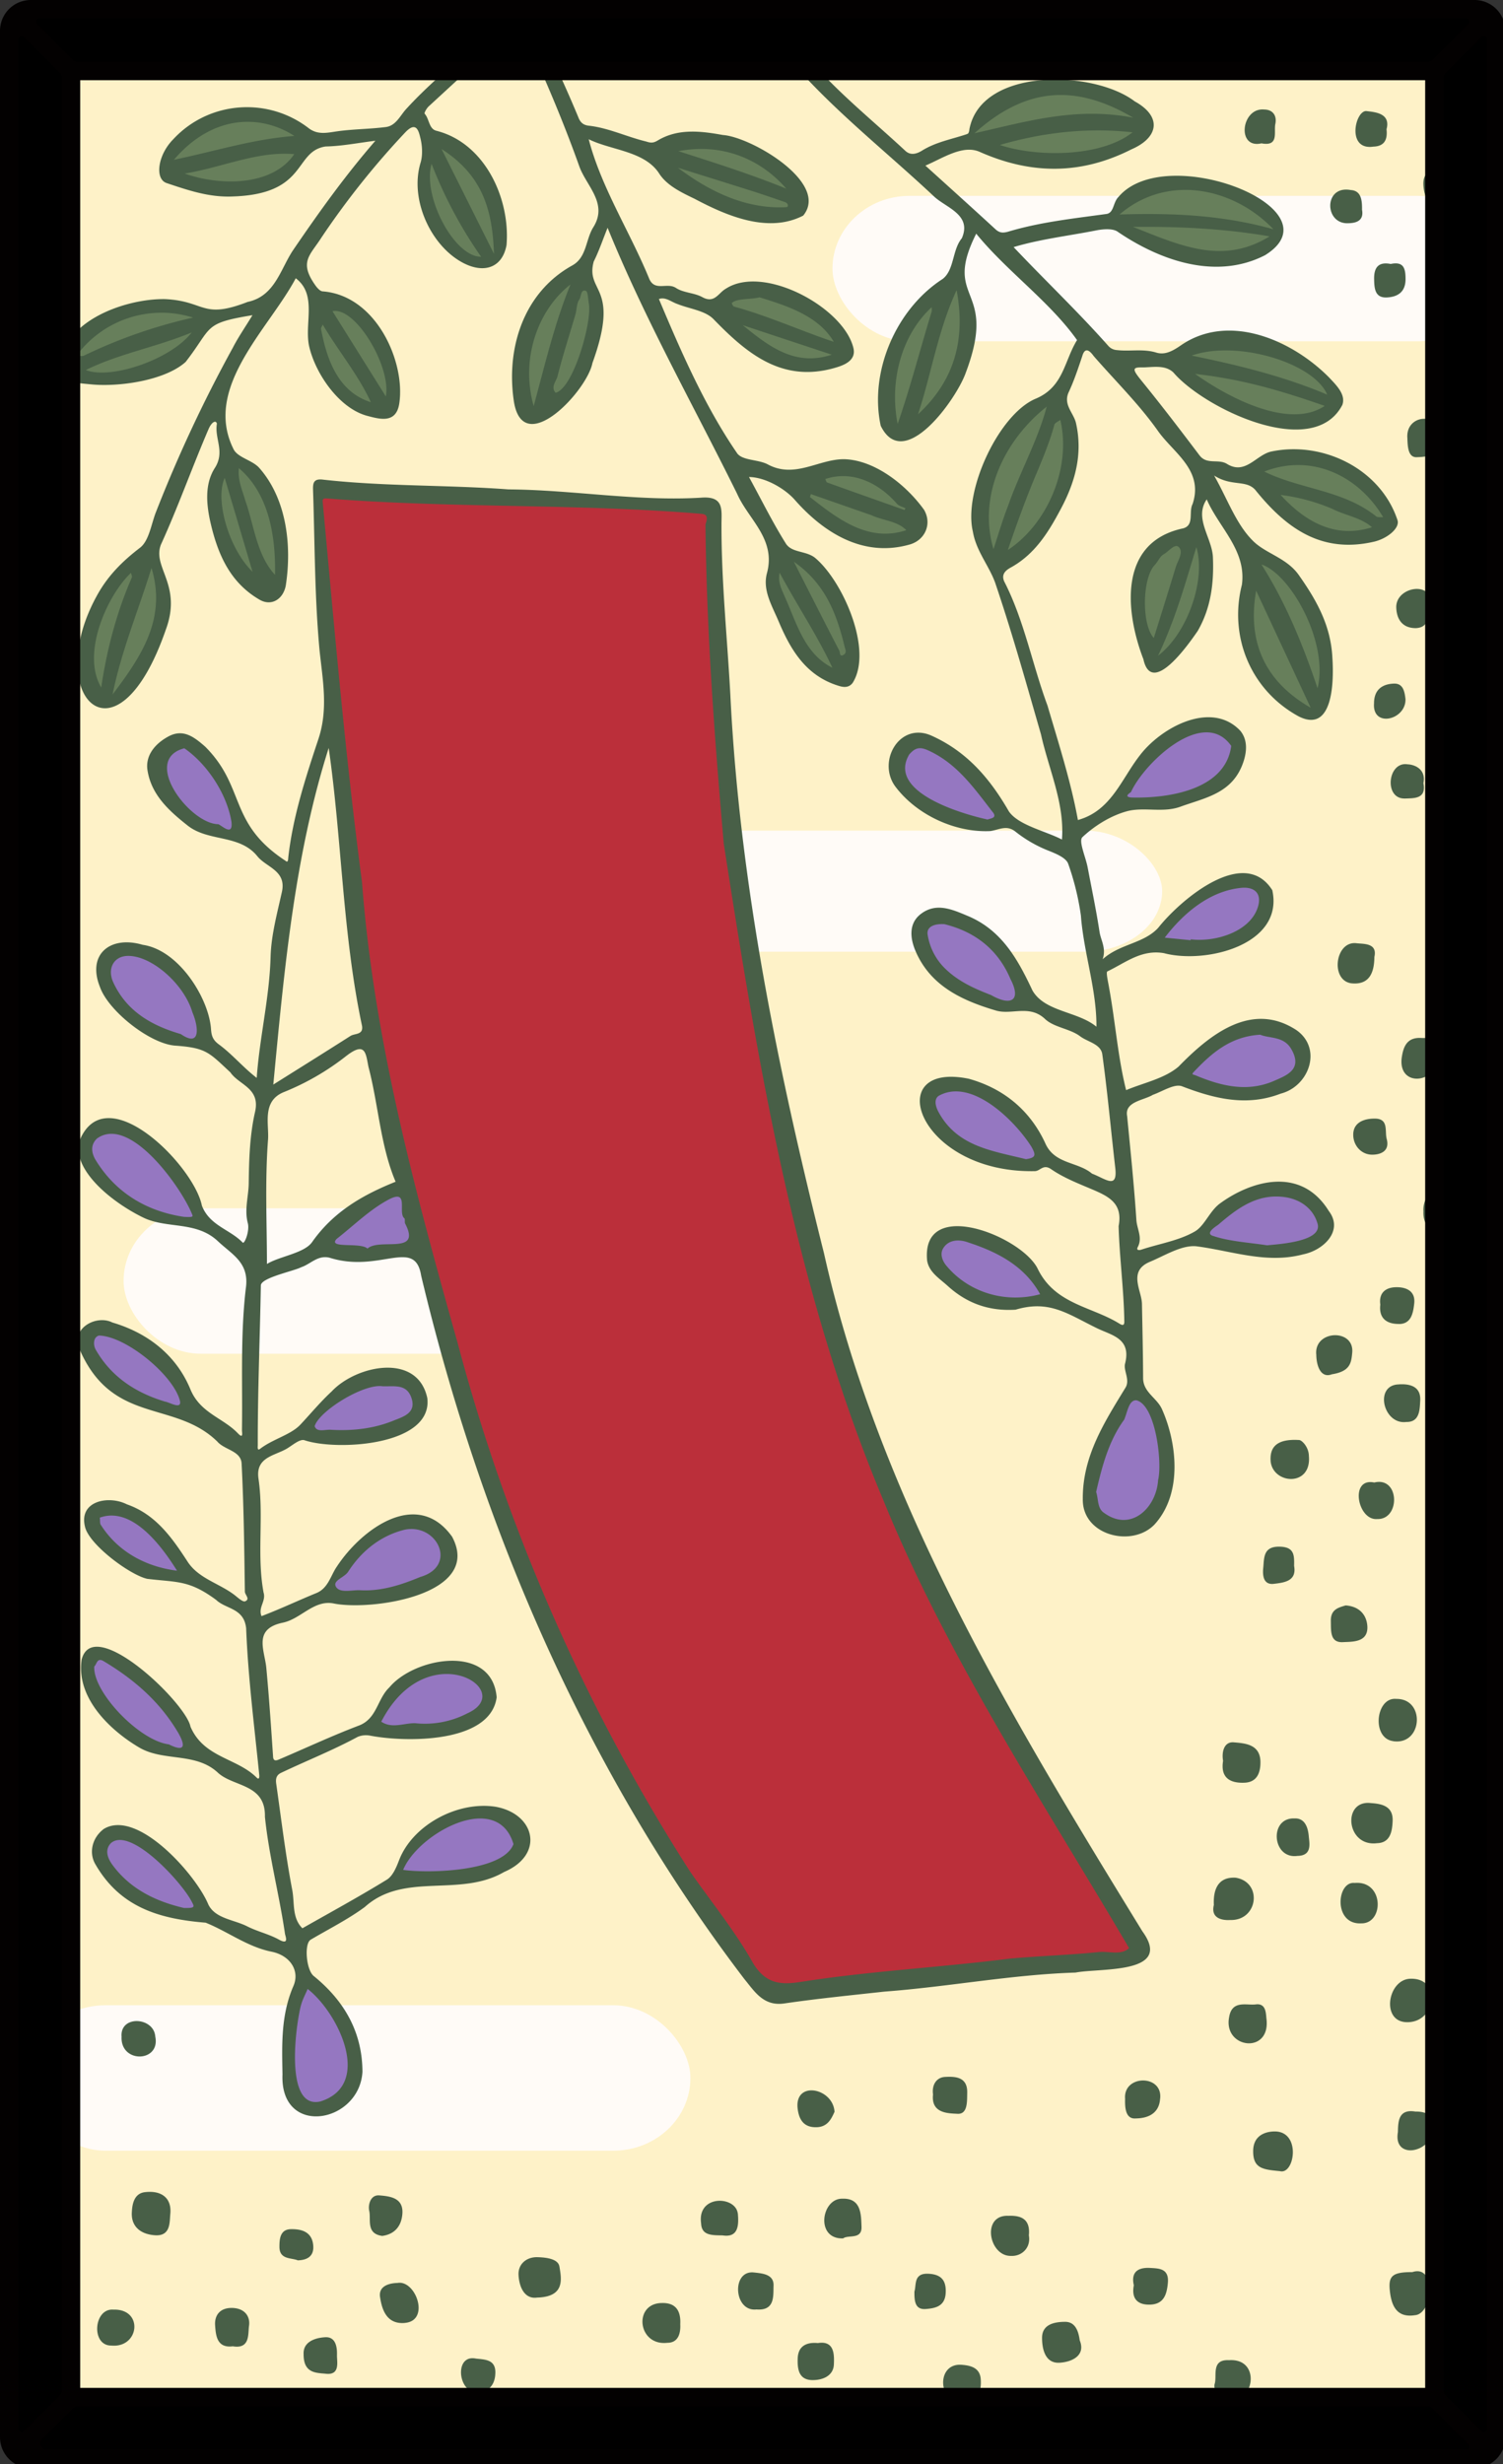 <svg xmlns="http://www.w3.org/2000/svg" width="976" height="1600" viewBox="0 0 258.233 423.333"><rect x="0" y="0" width="258.233" height="423.333" fill="#333333" stroke="none"/><defs><clipPath id="a"><path d="M960 22v1556a6 6 0 0 1-6 6H22a6 6 0 0 1-6-6V22a6 6 0 0 1 6-6h932a6 6 0 0 1 6 6z" style="fill:none"/></clipPath></defs><g transform="translate(-496.812 227.542)"><path d="M960 22v1556a6 6 0 0 1-6 6H22a6 6 0 0 1-6-6V22a6 6 0 0 1 6-6h932a6 6 0 0 1 6 6z" style="fill:#f4f3ef" transform="translate(496.812 -227.542) scale(.265)" data-name="Paper Backing"/><rect style="fill:#fef2c8;fill-opacity:1;stroke-width:4.365;stroke-linejoin:round;paint-order:markers fill stroke" width="258.233" height="423.333" x="496.812" y="-227.542" rx="6.615" ry="6.615"/><rect style="fill:#fffbf7;fill-opacity:1;stroke-width:2.502;stroke-linejoin:round;paint-order:markers fill stroke" width="113.769" height="24.985" x="639.843" y="-193.895" rx="13.229" ry="13.229"/><rect style="fill:#fffbf7;fill-opacity:1;stroke-width:2.502;stroke-linejoin:round;paint-order:markers fill stroke" width="113.769" height="24.985" x="501.664" y="116.944" rx="13.229" ry="13.229"/><rect style="fill:#fffbf7;fill-opacity:1;stroke-width:2.535;stroke-linejoin:round;paint-order:markers fill stroke" width="140.28" height="20.794" x="556.202" y="-84.847" rx="13.229" ry="13.229"/><rect style="fill:#fffbf7;fill-opacity:1;stroke-width:2.502;stroke-linejoin:round;paint-order:markers fill stroke" width="113.769" height="24.985" x="518.043" y="-19.968" rx="13.229" ry="13.229"/><g clip-path="url(#a)" transform="translate(496.812 -227.542) scale(.265)" data-name="Wikipedia Cropped"><path d="M204.19 1367c-27.79-8.44-16.47-59.57-8.4-79.14 26.21-4.3 54.66 77 8.4 79.14zm-84.89-126.08c-24.39-1.74-76.78-39.24-41.79-52.58 14.2-.93 73.77 51.04 41.79 52.58zm154.51-23.65c-4.24-.18-8.9.23-12.85-1l.48.18c-13.3-15.61 31.12-41.32 47.9-41.33 67.54 16.3-2.05 47.67-35.53 42.15zm-157.62-79.9c-20.45-.27-79-47-51.22-65.26 18.78 6.99 73.2 51.77 51.22 65.26zm139-14.61c-41.55-6.48 46.27-70.14 60.32-27 3.02 29.84-41.43 23.32-60.35 27zm-30.65-87.43c-13.91-.51-14.5-11-1.85-19 62.19-77.74 108.18 25.95 1.82 19zm-109.72-13.09c-15 2.27-75.93-32.13-45.39-44.41 18.57-.99 57.8 33.84 45.36 44.41zm614.56-32.88c-43.8.19-10.51-74.17 7.2-85.6 26.27 12.81 29.42 81.12-7.23 85.6zm-520.96-58.18C180 921.1 238 889.6 253.53 894.68c17.3-2.33 27.28 23.44 4.68 29.33-16.9 7.53-32.68 6.99-49.79 7.17zM115.4 915c-20.88-2.07-77-35-51.24-53.16 16.54-.99 71.46 37.75 51.24 53.16zm547.25-70c-22.31 7.18-83.48-31.88-41.52-44.84 17.04-1.94 85.34 41.84 41.52 44.84zm-424.41-31.59c-7.75-5.13-20.19 1.87-24.92-7 5.14-12 35.11-38.56 48.94-32.72 10.24 37.42 13.26 32.76-24.02 39.72zm583.32-2.1c-10.9-2.34-56.82-2-34.54-20.21 11.9-10.42 27.64-21.75 45.83-19.09 42.57 10.77 25.4 42.22-11.29 39.3zm-699.09-18.37c-36.37 7.68-106.22-74.58-37.73-58 7.26.78 59.64 51.59 37.73 58zm542.69-37.46c-21.58-4.32-71.89-16.24-59-48.23 17.29-20.25 92.2 38.75 59 48.23zm141.44-46.76c-85.62-1.08 8-65.63 34.09-30.52 12.79 21.44-18.16 30.26-34.09 30.52zm-682.41-31.27c-27.6-3.74-83.6-47.37-41-61.77 20.16-2.77 65.92 45.32 41 61.77zM653.27 653c-21.41.71-86.66-50.66-40.07-57.77 21.06 1.29 67.8 44.96 40.07 57.77zm118.67-39.48c-53.47 2.44 17.76-45.55 34.69-42 38.92 11.06-11.79 48.64-34.69 42zM148.31 541.8c-25.23-.38-69.41-55.64-26.42-59.93 14.88 11.3 44.3 46.13 26.42 59.93zm492-6.49c-20.81-5.43-42.84-9.27-55.8-30.4-7.58-11.1 5.35-29.32 18.58-22.24 12.44 4.99 62.91 46.98 37.2 52.64zM740 521.16c-43 3.49 45.44-79.79 61.86-39.45.24 30.41-37.16 38.68-61.86 39.45z" style="fill:#9577c1;fill-opacity:1"/><path d="M849.76 462.79c-31.86-14.51-54.36-57.29-33.24-87.31 1.87-4.68-7.48-12.08 1.35-13.54 31.91 10.26 54.89 77.81 31.89 100.85zM73 454.23c-34-15-7-66.89 7-84.8 6.67-4.95 9.37 2.74 18.2-5.26 19.66 27.92-3.04 68.38-25.2 90.06zm466.7-17.37c-23.85-11.73-35.24-41.88-38.08-66.4 1.16-4.67 8.35-2.16 9.23-7.43a4 4 0 0 1 6.3-2c22.09 16.33 49.38 59.97 22.55 75.83zm211.12-7.77c-7.66-.69-.22-9.69-5.71-12.79-15.79-21.71-3.9-72.88 28.27-64.93 22.13 9.75-1.9 67.91-22.56 77.72zM178.3 376.63c-12-8.1-9.17 0-17.36-3.12-19.1-21.08-33.08-61.33-7.61-73.71 19.77 2.38 38.4 64.55 24.97 76.83zm475.15-16.12c-39.93-5.77-3.48-85.11 23.12-100.38 36.83 12.11 7.77 87.46-23.12 100.38zM575 349.68c-18.36.25-43.56-11.65-53.68-28.74 3.74-9 5.17.48 12.54-14.25 21.1-8.15 38.93 6.7 55.08 19.29 2.75 1.36 2.59 4.87.79 7-.98 14.86 8.17 15.28-14.73 16.7zm299.78-1.51c-15.53-.2-39.14-9-48.32-28.44 2.61-8.29-10.9-7.37-10.78-14.51 24.56-31.52 131.21 35.44 59.1 42.95zm-293-69.35c-14.28-21.27-2.24-62.87 20.62-83.41 13.06 4.73 9.89-8.82 18.33-11.32 18.27 36.02-6.37 82.42-38.99 94.73zm257.81-6.68a75.14 75.14 0 0 1-22.82-3.51c-12.8-6.05-39-12-45.44-28 2.44-4-1.87-6.49-2.72-9.85 3-8.6 16.9-6.45 26.06-7.66 36.39-5.88 107.69 43.31 44.88 49.02zM346 267.27c-25-27 18.73-117.74 39.32-73.76 1 22.32-5.35 54.81-25.08 65.2-9.12-4.79-8.24 6.99-14.24 8.56zm-105.59-2.61c-25.57-5-51-54.86-23.09-67.09 22.68 2.49 56.34 61.74 23.11 67.09zM66 245.52c-51.29-10.33 15.63-51.26 37.71-46.9 16.15 1.54 29.56-.89 23.79 19.36-12.63 16.23-42.56 27.54-61.5 27.54zm459.31-9.24c-22.16-.83-43.52-15.4-50.91-33.87-4.53-1.94-5.59-10 .86-11.2 23.44-14.32 107.15 37.69 50 45.07zm-213.58-65.85c-28.74-4-50.88-60.52-25.46-77.84 27.56 11.11 55.6 73.89 25.46 77.84zm478.92-3.7c-14.84.38-70.67-13.44-67.27-30.81 36.68-46.37 166.79 19.98 67.27 30.81zM504.7 138.46c-28.95-1.18-47.16-11.68-67.55-26.48-10.12-39.88 64-13.06 76.27 8.66-1.02 8.49 5.86 19.84-8.72 17.82zm-355.86-16.68c-72.74-2.69-22.56-48.7 11.71-46.78 10.66.9 30.34 2.6 34.21 14.15-3.34 4-.75 7.33 0 11.42-7.18 16.36-29.76 20.18-45.92 21.21zm528.95-18.29c-12.75-1.63-30.21-.62-36-13.2-4.35-2.63-18.41 3.62-12.71-6.83 34.83-31.24 68.75-33.53 107.68-10.56 4.75 3-1.52 7.91 1.37 11.85-9.54 19.25-41.42 16.36-60.34 18.74z" style="fill:#677f5b;fill-opacity:1"/><path d="M509.88 1289.67c-33.21-4.7-43-52.63-65.94-74.41-40.3-64.8-78.38-131.79-103.75-203.6C259.08 811.79 227.51 598.75 210.77 385c1.91-15.62-14.61-61.42 1.15-66 71.92 5.55 144.28 4.09 216.49 8.06 10.18 2.12 37.21-4 33.18 12.79-2 45.31 4.87 84 5.41 127.62 3.18 83.72 19.44 165.22 35.32 247.41 32.07 195.93 121.2 375.18 230.58 539.24 17.24 25-40.57 12.76-51.87 17.65-57.43 4.47-113.16 10.85-171.16 17.83z" style="fill:#bb2f3a;fill-opacity:1"/><path style="fill:#485f47;fill-opacity:1" d="M306.457 30.305c-.274.24-.555.472-.826.715-14.44 12.89-29.21 25.35-42.33 39.7-3.87 4.23-6.61 10.81-13.16 11.64-10.34 1.32-20.83 1.3-31.15 2.72-6.51.9-12.58 2.58-18.58-1.76-26.62-20.76-65-17.89-88 6.88-10.18 10.21-12.25 25.85-4.36 28.49 13.69 4.58 27.318 9.27 42.318 8.7 49.47-1.37 39.82-29.27 60.74-32.43 10.55-.21 21.072-2.34 32.272-3.72-19.56 22.56-36.27 45.9-53 70.4-8.55 12.4-11.82 30.26-29.82 34.09-29.85 11.57-27.22-.59-53.59-1.83-26.59-.43-70.89 15.49-67.59 48.22 1.32 5.82 11.808 6.28 19.068 7 17.97 1.93 48.24-2.23 61.9-14.47 17.73-22.8 10.98-25.01 43.34-30.32-4.87 8-9.229 14.28-12.689 21a901.27 901.27 0 0 0-50.21 107.46c-2.86 7.77-4.34 17.97-10.06 22.34-11.06 8.47-20.24 17.54-27.15 29.66-37.15 65.44 11.61 116.71 43.91 23.44 10.8-29.08-8.81-40.25-3.2-55.08 11.17-24.5 20.18-49.97 30.81-74.71 2.1-5.04 4.95-6.28 5.51-3.77-1.63 9.58 5.31 17.96-1.13 28.4-7.02 10.72-5.75 24.29-2.67 37.17 4.8 20.02 12.79 37.68 31.49 48.53 7.79 4.51 15.4-.42 17-9.29 3.98-25.93.53-56.19-17.36-76.32-4.51-4.87-13.6-6.47-16.42-11.77-20.26-40.11 22.72-78 40.23-111 13.98 10.56 5.6 28.89 8.6 43.73 3.95 17.92 19.45 40.55 37.66 45.44 7.95 2.1 18.86 5.36 20.86-8 4.07-26.68-14.71-70.02-49.71-72.68-1.53-.11-3.4-1.95-5.12-4.51-10.11-14.62-3.02-18.87 4.2-30.12a528.3 528.3 0 0 1 54.38-68.29c7.43-7.93 8.87-.63 9.87 3.25 1.31 5.18 1.67 11.37.16 16.37-6.74 22.47 5.15 50.01 23.46 62.36 15.45 10.41 29.44 6.96 32.31-9.16 2.43-30-13.95-66-45.47-74-4.95-1.21-4.54-7.67-7.63-11.06-.42-.45 1.27-3.51 2.58-4.72a80104.55 80104.55 0 0 0 42.032-38.695h-13.475zm37.338 0c11.662 25.5 22.463 51.337 31.885 77.785 4.64 12.62 18.64 23.85 9 39.2-5.09 8.11-4.18 19.7-13.82 24.89-31.87 17.79-42.98 54.36-37.58 88.73 6.39 36.27 47.38-7.6 50.83-25.6 18.31-50.46-4.67-45.16.82-65.75 3.4-6.76 5.81-14.02 9-21.9 24.35 59.88 55.56 114.9 84 172.5 7.31 16.63 25.31 29.21 19.31 51.44-2.98 11.01 3.39 21.25 7.63 31.34 7.82 18.57 17.79 35.1 38.55 41.57 3.28 1.07 6.9 1.62 9.47-1.93 13.16-21.2-6.28-65.23-23.84-80.42-5.83-5.35-15.53-3.45-19.53-9.76-8.7-13.84-15.92-28.58-23.92-43.16 10.88.12 23.52 7.79 29.64 14.74 18.28 20.8 43.99 37.77 74.6 29 10.04-2.87 14.52-13.48 9.26-22.48-11.3-15.8-31.51-32.07-51.42-32.8-16.58-.37-32.2 12.9-49.9 3.36-6.15-3.27-16.02-2.39-19.71-7-21.09-30.62-36.47-65.99-50.87-100.2 4.3-1.56 8 1.88 12 3.22 7.91 3.19 17.99 4.24 23.41 9.83 21.74 22.42 44.41 41.25 78.31 31.67 4.79-1.39 14.55-4.21 12.37-13-6.19-26.09-58.01-54.44-82.67-38.44-4.92 2.74-7.3 9.87-15.3 5.47-5.23-2.87-12.28-2.73-17.14-6-5.73-3.66-13.63 2.48-17.25-5.86-12.3-30.11-31.15-59.21-39.24-90.49 14.38 7.16 35.9 7.57 45.47 21.91 5.09 8.14 14.6 12.56 23.18 16.71 20.35 10.79 47.53 22.73 70.41 10.89 17.36-21.24-33.84-51.01-52-52.24-13.71-2.45-28.93-4.56-42.34 3.55-2.73 1.66-4.46 1.66-7.46.66-12.42-3-24.15-8.68-36.68-10.19-2.84-.25-5.5-1.12-7.1-5-6.31-15.28-13.18-30.33-20.18-45.33-.143-.306-.297-.61-.445-.915h-10.75zm161.316 0c29.005 36.417 66.366 65.058 100.328 96.935 7.74 7.43 24.92 11.84 18.15 27.23-6.27 7.53-4.8 20.48-12.4 26.36C581 200.28 563.45 240.88 571 276c15 30.82 49.26-17.5 55.14-34.33 21.36-56.61-15.6-45.55 6.79-90.19 19.55 24.1 47.83 44.15 65.37 69-8.53 13.82-8.65 30.71-27.41 38.24-23.81 10.71-46.33 59.79-40.14 85.87 2.09 12.51 10.34 21.92 14.4 33 11.04 32.46 20.26 65.51 29.76 98.46 4.97 22.52 15.48 44.87 13.6 68.2-10.79-5.6-28.2-9.23-34.4-18.23-12.41-21.58-27.41-38.96-50.41-49.22-20.47-8.86-34.96 16.53-23.47 32.74 13.86 18.71 39.03 30.33 61.86 29.22 5.71-.84 10.6-4.2 16.29.38a83.86 83.86 0 0 0 21.579 12.4c4.69 1.88 11.15 4.51 12.58 8.37a171.21 171.21 0 0 1 8.262 33.68c1.81 24.21 10.248 47.8 10.068 72-12.17-10.08-33.359-9.5-41.459-23.45-9.61-20.45-20.06-39.3-42.18-48.45-9.93-4.16-20.3-8.83-30.25-1.16-8.21 6.32-6.69 16.23-3.47 23.83 9.64 22.73 30.01 32.16 52.13 38.73 10.31 3.07 21.78-4.05 31.91 5.5 5.86 5.53 16.11 6.2 22.74 11.2 4.89 3.71 13.45 4.95 14.38 11.71 3.34 24.22 5.54 48.65 8.34 73 1.89 15.1-6.11 7.68-15 4.34-9.16-7.79-24.09-6.05-30.16-19.39-9.86-21.62-27.08-35.77-49.66-42.1-57.56-11.84-33.281 61.37 42.769 59.87 3.51-.06 5.412-4.82 10.512-1.29 8.03 5.55 17.439 9.22 26.529 13.07 10.69 4.56 20.15 9 17.25 23.86.55 20.06 3.37 41.04 3.69 61.37.13 2.46-.51 3.52-3.11 1.89-17.92-11.18-41.62-12.45-52.92-35.38-9.97-21.18-75.81-47.52-71.81-5.52 1.28 7.59 7.93 11.49 13.37 16.43 12.69 11.55 27.24 16.45 44 15.38 22.2-6.62 34.04 2.98 53.2 12.23 9.64 4.56 21.88 6.57 17.76 22.79-1.13 4.44 3.38 10.48.29 15.53-13.69 22.39-27.94 44.54-27.69 72.28-.36 23.68 32.13 31.58 46.57 16.35 18.52-20.39 14.28-53.46 4.74-74.73-3.29-7.33-12.15-10.87-12.2-20.07-.07-16.05-.45-32.12-.74-48.12-.15-8.7-9.32-21.22 5.12-27.29 10.03-4.18 21.11-11.31 30.75-10 22.88 3.07 45.05 11.42 68.63 5.16 13.09-2.61 26.42-15.23 16.64-28.09-18.4-29.75-51.1-19.18-70.57-4.9-6.74 4.94-9.95 14.48-16.3 18.16-10.31 5.98-22.97 7.9-34.56 11.74-2.15.7-3.43.21-2.43-1.64 3.21-6.08-.52-11.72-.9-17.47-1.48-22.5-3.82-44.94-6-67.39-1.8-9.45 10.59-10.14 16.7-13.83 6.3-2.25 14.02-7.4 18.9-5.52 21.17 8.13 42 13.24 64 4.74 18.36-4.72 27.16-29.11 10.24-41.11-29.02-19.1-56.2 2.75-76.5 23.6-9.06 7.75-22.46 10.43-34 15.25-5.35-21.31-7-44.3-11-66.14-.58-3.74-2.24-10.33-1.14-10.84 11.62-5.5 21.96-14.37 36.68-11.81 27.03 7.2 77.94-5.35 70.24-40.8-18.28-29.14-59.76 6.4-74 24.4-9.52 10.3-24.82 10.27-36 20.36 2.46-7.19-1.16-12.24-2-17.68-2.15-14.04-5.07-27.94-7.73-41.94-1.29-6.75-6.03-17.08-3.38-19.55 7.92-7.41 18.14-13.77 28.54-16.7 11.01-3.11 23.55 1.12 34.89-3 16.42-6 34.53-8.63 41.19-29.85 2.55-8.17 1.64-14.66-2.24-19.39-18.67-19.87-51.31-2.43-65.31 16.13-11.9 15.3-18.49 35.77-40 41.7-4.46-24.57-12.59-49.98-19.7-74.15-9.9-26.72-15.14-55.38-28.14-80.64-1.23-3.01-.93-6.03 4.15-8.8 15.83-8.66 24.599-23 32.539-37.94 9.25-17.28 14.482-35.45 9.922-55.74-1.5-6.67-8.542-11.98-4.692-20.18 3.47-7.42 6.05-15.27 8.68-23.05 1.64-5.9 4.411-4.51 7.461-.28 14.03 16.12 29.47 31.24 41.72 48.61 10.01 14.2 29.7 25.29 22.44 47.29-2.82 5.25 1.6 14.43-7 16-41.27 9.37-36.65 54.09-24.9 84.69 5.37 24.43 29.33-9.8 35.24-18.44 8.69-15.15 10.52-31.31 9.81-48-.73-12.51-12.34-25.07-4-37.24 7.9 18.32 25.81 32.98 22.81 55.32-8.6 33.75 5.8 68.47 36.7 85.32 22.82 11.65 22.94-23.83 21.94-38.13-1.04-20.85-10.31-37.2-21.79-53.48-7.68-10.91-20.93-13.76-29.14-21.59-11.3-10.78-16.95-27.48-25.73-42.89 11.34 7.29 20.53 2.59 26.6 9.22 19.9 24.75 42.79 41.59 77 33.69 8.81-2.03 17.17-9.01 15.22-14.18-11-33-48.25-51.32-81.81-44.27-9.81 2.15-16.7 15.43-28.7 8-5.58-3.46-13.02.78-17.79-5.54-12.26-16.22-24.6-32.4-37.43-48.17-5.93-7.28-6.46-8.94-.09-8.85 6.66.1 14.91-2.04 20.59 3.29 19.61 23.05 90.53 57.57 109.53 21.05 2.43-6.73-3.89-12.79-8.57-17.79-23.98-24.23-64.87-42.18-95.87-21-5.53 3.85-10.5 6.57-16.2 4.85-8.53-2.62-17.011-.62-25.451-1.62a8 8 0 0 1-5.5-2.56c-19.64-22.2-41.35-42.82-61.54-64.2 17.55-5.28 36.36-7.37 54.43-11 4.31-.73 10.24-1.14 13.24 1.17 27.42 18.6 63.611 31.37 95.311 15.1 48.56-29.98-64.31-74.2-95-37.78-3.56 3.53-2.86 10.09-7.56 11-21.56 2.98-43.22 5.26-64.22 11.59-3.18.82-5.36.74-7.92-1.61-15.15-13.95-30.47-27.72-45.47-41.3 11.11-4.68 24.31-13.89 35.38-8.83 33.48 14.81 65.74 14.7 98.09-1.66 17.77-7.63 20.15-21.28 2.23-31.16-26.72-20.39-99.38-22.25-107.16 18-.16 1.88.23 2.63-2.16 3.42-9.61 3.19-19.71 4.99-28.61 10.54-2.45 1.53-7.02 3.71-10.82.07-23.594-21.947-48.995-41.866-68.909-67.435h-12.91zm261.994 0c2.543 3.22 6.894 5.549 12.956 5.125 3.428.406 5.126-1.804 6.043-5.125h-18.999zm72.541 0c-.967 2.776-1 6.173-.716 9.564.77 8.9 8.83 8.79 13.95 8.73 7.82-.1 8.42-7.31 8.16-14 .14-1.67.02-3.083-.294-4.294h-21.1zm69.981 0c-3.62 2.182-4.538 6.102-4.746 10.656-.32 7.96 5.76 9.17 11.34 9.94l-.051.038c4.69.65 9.28-4.19 8.21-6.85-1.693-4.2.425-10.641-1.378-13.784h-13.375zm46.334 21.1c-.347-.01-.695-.005-1.041.015-12.01-.69-14.84 22.94-1.7 22.27 5.22-.9 12.4-2.77 11.91-12.09 1.098-6.563-3.967-10.05-9.17-10.196zM687.1 61.587c14.972-.143 30.664 4.7 47.64 14.723-36.985-7.167-68.553 2.321-102.956 10.09 18.041-16.22 36.084-24.63 55.317-24.813zm131.092 9.367c-13.569.365-16.163 25.637-.334 21.975 11.6 2.18 7.89-7.38 9-12.57 1.11-5.19-1.47-9.36-7.32-9.36a11.44 11.44 0 0 0-1.346-.045zM885.84 72c-7.3-.36-13.08 26 4.95 23v.04c6.63-.36 8.93-4.33 8.16-11.24 2.95-10.8-8.36-11.16-13.11-11.8zm-724.918 6.97c10.895.077 21.224 3.502 29.959 9.16-27.09 2.01-52.59 10.24-78.15 15.44 15.134-17.67 32.267-24.71 48.19-24.6zm551.9 5.57c7.162.03 14.308.437 21.428 1.23v.03c-20.35 16.1-61.85 16.25-86 8.19 21.465-6.277 43.088-9.547 64.572-9.45zM454.986 96.567c21.403.105 40.641 9.45 54.803 25.733C486.86 113 464.23 105.82 439.86 98c5.134-.988 10.188-1.456 15.127-1.432zm-168.716.022c26.14 16.82 33.03 38.67 34 68l-34-68zm-102.221 3.072c2.238-.013 4.483.07 6.74.268-14.49 21.24-48.95 20.51-71.08 12.57 21.822-3.47 42.702-12.707 64.34-12.838zm95.752 6.508a283.9 283.9 0 0 0 32.11 60.26c-17.29.26-38.16-39-32.11-60.26zm159.756 2.594c15.854 4.975 31.718 9.9 47.552 14.916 7.41 2.36 14.76 4.89 22.1 7.43a2.68 2.68 0 0 1 1.592 1.8c.13 1.54-.83 1.35-2.24 1.43-25.471 1.079-49.014-10.443-69.004-25.576zm498.16.25c-.504-.01-1.045.012-1.627.066-6.62.61-13.97 1.36-13.21 11.34.53 6.92 2.89 12.63 10.57 12.42 6.43-.17 12.52-2.55 11.31-14.44-.431-2.418.509-9.25-7.043-9.386zm-64.942 13.896c-13.955-.047-13.455 20.767-.246 21.79 5.1.16 12.071-.58 10.541-8.72.08-6.21-.52-12.37-7.31-12.77a16.35 16.35 0 0 0-2.985-.3zm-105.502.223c21.3-.39 42.813 9.239 58.358 25.508-32.669-9.187-65.339-10.678-99.766-9.59 12.387-10.704 26.848-15.652 41.408-15.918zm-20.824 23.94c27.192.157 51.662 1.913 76.66 6.148v.029c-30.19 18.57-57.39 6.22-88.49-6.15 4.005-.04 7.946-.05 11.83-.028zm158.008 23.687c-.836.03-1.77.152-2.816.37-7.85-1.56-10.85 2.25-10.73 9.64.1 6 .368 12.51 8.368 12.06 6.6-.37 12-3.25 12-11.87 0-6.203-.972-10.416-6.822-10.2zM369.85 184.43v.04c-10.41 25.53-16.53 52-23.85 78.8-9-32.27 3.9-63.44 23.85-78.84zm250.35 3.63c6.06 32.16-1.49 58.81-25 80.5 8.67-26.28 12.79-53.96 25-80.47v-.03zm-241.483.31c.321-.027.695.023 1.133.17 1.44.5 1.36 5.66 2 8.66l-.02.04c1.9 12.11-10.21 54.57-21.6 57.38-3.35-3.74.4-7.37 1.26-10.82 3.39-13.44 7.72-26.66 11.6-40 .93-3.17.69-7 2.44-9.51 1.233-1.768.936-5.74 3.187-5.92zm113.732 4.38c17.02 5.29 38.14 11.76 48.14 28.85-21.2-7.07-42.599-16.82-64.599-22.82-.72-.23-1.27-1.43-1.57-2.29h.05c2.79-3.12 12.44-2.26 17.98-3.74zm111.531 6.44a9.52 9.52 0 0 1 .07 2.81c-7.45 24.24-13.71 48.83-22.07 72.86-5.41-27.56 2.26-57.3 22-75.67zm-386.955 2.388c14.865-.537 36.632 36.832 33.125 55.422l-34.54-55.17v-.08a8.28 8.28 0 0 1 1.415-.172zm-112.355 1.156a68.39 68.39 0 0 1 20.539 3.157 325 325 0 0 0-70.818 24.68c-1.24.6-3.09-.08-4.66-.17a68.39 68.39 0 0 1 54.939-27.667zm850.101.012a8.45 8.45 0 0 0-1.21.033h.048c-8.3 0-10.159 4.392-10.629 10.112-.65 7.9 5.66 9.11 10.8 9.94 6.3 1 6.84-6 6.69-9-.243-4.154-.04-10.813-5.699-11.085zM209.25 210.41c10.1 17.15 22.99 32.46 31.18 50.33-21.27-6.71-28.59-27.81-32.27-47.39v-.08c-.16-.69.54-1.54 1.09-2.86zm272.28.39 57.73 19.13h.05c-24.14 7.92-40.95-5.59-57.78-19.13zm-357.24 4.73c-13.77 17.77-52.76 30.71-68.64 24.35 21.3-10.56 44.77-14.55 68.64-24.35zm669.755 11.636c27.593-.183 59.62 12.465 66.455 28.684-27.923-11.823-57.105-19.031-87.885-25.329 6.369-2.253 13.725-3.304 21.43-3.355zM774.85 242.4c31.22 3.51 55.86 10.94 84 20.71v.03c-23.02 15.46-62.47-5.39-84-20.74zm-96.21 21.2c-5.73 21.79-17.57 42.79-25.09 64.4-3.65 9.28-6.4 18.9-9.43 27.98-10.27-34.74 7.08-70.75 34.52-92.38zm244.522 7.882c-5.591.075-11.328 4.398-10.703 12.498.19 4.92.272 12.56 5.922 12.41 6.68-.17 16.489-1.05 14.619-11.92 1.2-8.89-4.247-13.063-9.838-12.988zm-235.713.729c7.39 31.48-8.76 67.788-34 84.328 4.86-14.41 10.06-28.77 15.75-42.86v-.029C674.44 301 680 288.58 683.58 275.39c.36-1.32 2.54-2.13 3.87-3.18zm155.205 29.275c22.424.412 42.448 13.97 54.125 33.815-1.54-.16-3.469.239-4.539-.541-21.428-17.161-49.26-17.52-72.553-29.063 7.775-3.027 15.505-4.348 22.967-4.21zM154.87 303.49c19.79 16.8 23.912 44.81 23.432 69.14-11.74-12.52-13.59-31.97-19.14-47.8-1.99-6.9-5.162-13.61-4.292-21.34zm391.631 5.158c13.386-.038 25.912 7.446 34.99 17.891 1.28 1.5 3.69 2 5.58 3l-.64 1.08c-16.73-5.92-33.47-11.83-50.17-17.83-.59-.24-.8-1.468-1.19-2.238h.04a35.799 35.799 0 0 1 11.39-1.903zm-400.82 1.141c5.81 19.57 11.74 39.55 18.06 60.9-15.69-15.33-24.47-47.039-18.06-60.859v-.04zm62.002 1.02c-4.553-.01-4.845 2.934-4.723 6.88 1.17 34.76.992 69.661 4.262 104.301 2.03 19.1 5.63 37.73-.75 57-8.31 25.07-16.56 50.29-19.56 76.79-.11 1.03-.021 3.85-1.741 2.29-37.37-24.5-25.65-47.55-52.17-74.07-6.92-6-14.18-12-24.13-6.4-8.43 4.64-14.69 12.22-13.26 21.64 2.43 15.93 13.84 26.31 26.12 36 13.49 10.63 33.6 5.48 45.15 19.87 5.89 7.28 18.95 9.23 15.89 23.1-3.06 13.87-6.93 27.93-7.33 42-.72 26.55-7.14 52.22-9 78.55-8.62-6.57-15.68-15.16-24.37-21.57-3.89-2.82-4.96-5.45-5.26-10-1.3-19.8-20.72-51.32-44.3-54.69-21.03-6.19-36.29 6.13-27.66 27.45 5.46 15.41 32.26 36.67 48.66 37.9 20.35 1.44 21.94 4.45 35.86 17.34 5.57 8.24 19.55 10.09 16 25.61-3.43 14.99-3.93 30.82-4.11 46.3-.1 8.56-2.92 17.03-.6 25.78 1.35 5.07-2.15 13.87-3.32 12.65-8.22-8.58-21.44-10.93-26.44-23.93-5.34-26.59-64.25-85.59-80.14-40-2 19.4 23.88 38.83 42 47.67 15.46 7.55 34.38 2.06 48.53 15.39 9.34 8.8 20.51 13.89 18.09 30.55-3.59 30.35-2.04 61.47-2.5 92.07-.01 1.39 1.09 5.86-2.69 1.86-9.6-10.03-24.371-13.03-30.731-28.45-9.09-22.03-27.439-36.52-50.629-43.36-10.13-5.11-26.28 3.32-21.77 16.15 21.18 50.73 61.86 33.7 89.86 61.07 4.64 5.44 15.3 5.93 15.73 14.24 1.43 27.62 1.71 55.32 2.12 83 .03 2.19 3.68 4.84.14 6.3-1.28.53-4.02-1.77-5.75-3.2-9.98-8.27-24.12-11.11-31.51-22.47-10.2-15.7-20.76-30.72-39.39-37.2-11.57-5.91-31.12-2.43-27.21 14.27 2.26 11.51 29.07 31.51 40.41 34.03 19.67 2.38 27.11.71 44.67 13.65 6.35 6.09 18.08 5.2 19.46 18.42 1.26 31.87 5.3 63.34 8.49 95 .16 1.53-.04 3.44-1.72 1.76-12.77-12.78-34.22-12.81-42.86-33-2.93-15.55-63.28-73.35-70.61-43.26-3.59 25.88 20.35 46.8 37.41 56.8 15.78 9.26 36.56 2.89 50.93 16.26 10.13 9.43 31.04 7.02 30.54 28.66 2.56 25.18 9.36 50.66 13 75.84.28 1.64 2.92 7.57-4 3.7-6.41-3.54-13.9-5.19-20.48-8.54-8.65-4.41-20.72-4.97-25.22-14.19-7.84-19.07-45.8-62.13-67.71-49-7.84 5.86-9.63 15.49-5.77 22.49 16.06 28.24 41.4 35.85 71.76 38.32 14.42 5.79 27.05 15.65 42.65 18.79 12.41 2.5 18.44 12.57 14.27 22.19-8.2 18.9-7.46 38.05-7.12 57.4-1.66 40.85 49.79 31.8 51.85-1.65-.08-25.92-11.88-46.18-31.62-62.18-4.82-3.91-6.32-20.94-1.93-23.54 11.78-6.95 24.11-13.11 35.11-21.21 25.51-22.99 61.5-5.88 90.32-22.69 26.47-11.31 20.06-37.87-5.83-42.31-24.82-3.68-53.701 12.12-62.341 34.79-1.74 4.57-4.08 10.17-7.86 12.49-18.17 11.17-36.928 21.39-54.788 31.54-6.86-6.78-4.952-16.45-6.612-25-4.34-22.68-7.06-45.68-10.34-68.56-.44-3.02-.18-5.75 3.35-7.31 16.44-7.82 33.441-14.55 49.441-23.21a13.94 13.94 0 0 1 8.05-.81c22.91 4.43 77.99 5.16 82.06-24.84-2.91-34.93-53.24-26.07-69.53-6.47-7.96 7.51-7.96 20.26-19.75 24.77-17.55 6.65-34.58 14.66-51.87 22-1.51.64-3.67 1.39-3.81-1.84-1.31-19.24-2.6-38.51-4.4-57.71-1.21-11.64-8.62-25.15 10.79-29.15 11.59-2.41 19.98-14.81 32.66-12.48 24.23 5.06 97.23-5.39 77-43.25-22.62-31.59-58.67-4.99-74.62 19.25-4.12 5.86-5.58 14.12-13.4 17.31-11.88 4.86-23.52 10.4-35.52 14.94-2.39-5.49 3.05-9.76 1.33-15.25-4.54-24.47.27-49.35-3.3-73.86-2.02-13.92 10.22-14.74 18.22-19.38 3.75-2.19 8.43-6.44 11.51-5.57 20.77 7.11 83.52 3.66 79.71-27.34-6.38-29.66-46.07-21.25-62-4.25-7.26 6.69-13.64 14.44-20.26 21.49-6.25 6.66-17.9 9.33-26.16 15.73-1.95 1.51-1.49-1.45-1.49-2.38-.08-34.49 1.39-69 2-103.49-.12-5.06 21.11-9.28 26.11-11.86 6.16-2.04 10.85-8.12 18.5-6.17 32.55 10.22 55.33-13.41 59.33 11.64 39.04 163.82 107.21 321.73 209.62 456.06 6.56 7.93 12.3 17.71 25.85 15.71 21.6-3.15 43.32-5.29 65-7.68 41.4-3.09 82.24-11.02 123.81-12.33 16.09-3.11 63.71 1.24 43.31-26.76C656 1114.13 570.08 972.45 534.27 812.62c-29.82-118.9-54.76-239.63-60.76-362.34-1.99-36.71-5.82-73.22-5.74-110-.05-9.5 2.07-18.87-13.23-17.66-41.62 2.5-83.31-5.08-124.89-5.36-40.29-3-80.66-1.81-121-6.41-.342-.028-.665-.04-.968-.041zm318.078 9.511L565 334c7.3 3.43 17 3.78 22.6 9.71-24.62 8.11-44.27-7.22-62.53-21.53h.05c.21-.64.42-1.27.64-1.86zm304.53.52a124.4 124.4 0 0 1 33.55 9.07c8.33 4.23 18.65 5.65 25.65 11.88v.03c-23.33 7.42-42.93-3.1-59.2-20.98zm-618.39 2.28c80.55 6.44 162.24 3.22 243 10 5.57.46 2.59 5.58 2.5 7.13.68 68.88 5.86 138.11 11.86 206.75 22.37 144.2 46.64 290.66 103.57 425.82 41.52 101.84 104.72 197.26 159.2 290.08-4.99 4.85-12.99 1.91-19.65 2.57-19.12 1.91-38.36 2.54-57.51 4.22-44.87 5.73-90.12 8-134.87 15-12.79 2.01-23.6 2.31-32.35-13.1-11.6-20.45-26.89-39.05-40.42-58.59a1210.58 1210.58 0 0 1-150.32-341.63c-27.65-98.43-54.521-197.05-62.201-299.5-10.85-81.89-17.838-164.21-25.488-246.47-.24-2.51 1.16-2.28 2.68-2.28zm743.733 7.745c-.732.004-1.479.02-2.233.026-7.48.07-5.94 5.69-6.5 9.85-1.83 7.47 3.14 9.28 8.32 9.06 6-.25 10.13-3.16 10-10.59-.13-7.849-4.466-8.371-9.587-8.346zM762.717 353.98c.566.004 1.094.214 1.572.71 3.3 3.41-.76 8.81-2.08 13.21-4.57 15.18-9.358 30.29-14.148 45.7-7.99-8.74-7.531-38.8.619-47.33 2.09-2.19 3.33-5.57 5.79-6.94 2.65-1.487 5.793-5.364 8.247-5.35zm12.933.69c6.27 20.6-5.32 55.47-24.83 70.42 11.44-24.22 17.66-46.87 24.83-70.42zm-260.95 9.5c20.2 14.03 27.75 33.46 33.05 55.63.79 2.15.88 3.68-.77 4.68-2.78 1.69-2.33-1.7-2.78-2.58-9.69-18.67-19.18-37.44-29.5-57.73zm303.17 1.77c18.91 6.2 43.71 50.62 36.36 80.26-9.36-27.89-20.58-55.38-36.36-80.26zm-719.65 2.23c9.85 32.64-6.22 56.92-25.25 82.06 5.96-29.13 16.95-54.96 25.25-82.06zm407.27 3.14c11.35 21.17 24.44 40.63 34.17 61.55-17.96-8.86-23.24-29.02-30.66-45.62-2.07-4.89-4.86-9.58-3.51-15.93zm-420.57.06c.2 1.05.88 2.27.53 3.05-9.92 22.74-16.23 46.97-19.82 71.25-13.26-22.3 4.29-60.24 19.29-74.3zm833.648 10.425c-6.25.022-13.531 4.525-13.308 12.074.23 7.13 3.6 13.4 12.81 13.33 9.22-.56 7.35-8.68 8.82-14.01h-.05c1.955-7.945-2.757-11.414-8.272-11.394zM814.41 382.9l35.35 75.89c-28.6-16.4-41.39-41.33-35.35-75.89zm89.26 60.26c-7.46.29-12.84 3.95-12.82 12.77-1.26 16.17 20.92 10.81 20.38-2.83-.56-4.74-1.48-10.18-7.56-9.94zm46.36.3c-12.7-.7-11.4 24.29 1.3 23.19h.05c16.79-.63 15.4-23.81-1.35-23.19zm-168.282 31.31c6.261-.123 12.027 2.39 16.512 8.78-3.74 28.83-41.47 34.07-64.47 33.45-5.98-.34-.7-3.29-.53-3.51 6.465-14.272 29.704-38.354 48.488-38.72zM213.11 484.89c8.6 59.95 8.99 120.73 21.6 180.12 1.01 6.01-4.73 4.81-7.52 6.59-16.45 10.5-33 20.82-50 31.5 7.03-73.48 13.65-148.1 35.92-218.21zm383.602.151c1.34.04 2.878.432 4.728 1.26 19.32 8.62 30.48 25.199 42.73 40.869v.02c1.95 3.2-1.97 3.33-3.88 4.1-16.84-3.69-65.39-17.84-50.76-42.25 2.242-2.462 4.233-4.085 7.182-3.999zm-477.211.049c14.64 10.06 27.65 29.49 30.58 47.77 1.09 10.08-6.9 1.63-8.72 1.44-18.3-.32-50.08-41.82-21.86-49.21zm791.9 10.285c-11.863-.417-13.828 22.44-.76 22.275l-.05.04c5.73-.32 14.37.62 12.29-10 1.76-8.53-5-12-10.3-12.2a9.813 9.813 0 0 0-1.18-.115zm-104.81 80.094c6.333-.036 10.873 3.21 9.43 10.71-3.78 17.29-27.3 24.82-44 22.76-.05.19-.05.38-.05.58l-16.78-1.65h-.04c12.09-15.87 29.31-30.53 50.15-32.35a19.62 19.62 0 0 1 1.29-.05zM610.94 599.06c.425.002.863.015 1.31.039 18.63 4.58 34.27 15.34 42.81 35.42v.02c7.51 14.37.16 17.79-12.53 10.52-10.91-4.22-21.24-8.8-29.91-17.3a39.15 39.15 0 0 1-11.17-21.66c-.863-4.688 3.1-7.073 9.49-7.04zm267.552 12.334c-12.989-.368-15.793 24.04-2.492 26.035 11.35 1.26 15-6.19 15.07-17.08 2.09-9-6.82-8.35-11.29-8.84a10.91 10.91 0 0 0-1.288-.115zM82.57 619.699c15.3-.51 36.62 17.88 42.19 36.58 4.04 9.6 5.43 23.02-7.56 14.08-18.71-5.45-35.07-14.618-43.78-33.558-3.97-8.66.15-16.802 9.15-17.102zm734.48 51.08c6.28 2.57 15.32.84 20.21 9.41 7.41 12.98-2.8 16.84-11.17 20.49-17.44 7.61-34.46 3.372-51.09-3.628-1-.42-2.81-.282-1.14-2.012 11.56-12.26 23.94-23.16 43.19-24.26zm103.366 2.06c-8.098.011-10.683 5.42-11.695 13.5-1.91 19.45 24.97 16.091 24.33-4.109H933c.67-7.85-4.1-9.56-10.89-9.32a20.51 20.51 0 0 0-1.694-.07zm-687.44 7.294c4.326-.251 4.705 5.59 5.963 11.668 6.419 24.424 7.71 51.175 17.553 74.281-21.267 8.54-40.313 19.4-54.191 39.197-5.15 7.24-21.16 9.131-29.23 14.131 0-26.04-1.351-53.39.699-80.47.78-10.21-4.19-25.16 10.35-31a164.92 164.92 0 0 0 40.06-23.14c4.05-3.18 6.83-4.553 8.797-4.667zm385.942 27.404c19.32-.65 40.891 21.69 49.902 36.033v.02c2.83 5.13 2.93 6.94-3.67 7.87-21.71-5.44-44.44-8.05-56.64-30.53-1.93-3.58-3.17-8.16 0-10.47 3.33-1.893 6.83-2.803 10.408-2.923zM891.57 725.16c-6.89-.11-14.45 2.31-14.2 10.86.19 6.76 5.34 12.6 12.42 12.53 4.33 0 11.53-1.68 9.28-10.16-1.38-4.94 1.47-13.1-7.5-13.23zm-819.142 9.867c20.524.235 45.926 36.97 51.941 51.743 1.04 2.16.74 2.36-5.08 2.09-22.67-3.34-43.518-14.41-57.228-36.76-2.67-4.4-3.681-9.69.789-14 2.99-2.173 6.22-3.111 9.578-3.073zm864.299 36.87c-2.416.034-4.817.289-6.467.033-3.7-.57-7.88 7.19-7.39 13.28-.93 20.21 27.26 17.4 22.07-2.53h.05c2.427-9.866-2.95-10.86-8.263-10.784zm-109.206 3.767c1.573.003 3.184.103 4.838.307 10.7 1.31 18.892 7.55 21.702 16.74 4.39 12.16-24.74 13.77-32.5 14.59v.01c-11.84-1.85-24.031-2.411-35.211-6.131-5.53-1.8 2.92-6.73 3.47-7.21 11.002-9.442 22.505-18.337 37.701-18.306zm-569.962.12c5.525.112 1.024 11.119 4.55 13.946.71.6.042 2.6.612 3.6v-.02c10.65 20.51-16.53 8.98-24.49 16.12-4.26-4.32-26 .26-20-6.25 11.11-8.69 21.4-18.95 33.68-25.5 2.564-1.37 4.372-1.923 5.648-1.897zm363.832 28.402c2.232.036 4.443.542 6.318 1.244 18.78 6.11 36.49 15.13 46.66 33.57-21.97 6-45.78-.7-60.51-18.16-2.78-3.13-4.67-7.81-2.33-11.63 2.363-3.837 6.14-5.085 9.862-5.024zM905.35 834.46c-6.77.05-11.51 3.47-10.44 11.28-1.1 9.41 4.76 12.678 12.34 12.538l-.05.041c7.83-.15 9-7.19 9.68-13.1 1-8.22-5-10.8-11.53-10.76zm-39.13 31.133c-6.61-.251-13.724 4.062-12.81 12.695.1 7.37 3 15.36 10.08 12.63 11.78-1.85 12.62-7.28 13.2-13.83.806-7.5-4.636-11.274-10.47-11.495zm-802.06.207c17.78.4 48.97 26.3 52.61 42.78.72 5.29-7.21.3-9.76.05-19.08-5.77-34.91-16.042-45-33.772-1.62-2.96-1.65-8.008 2.15-9.058zm844.791 31.58a31.553 31.553 0 0 0-1.762.049l-.048.04c-16.4.12-10.482 26.32 4.648 24.36 8.57.17 8.68-7.73 9-13.6.488-7.012-3.347-10.835-11.838-10.85zm-663.25 1.166a13.15 13.15 0 0 1 2.469.142c7.8.2 15.57-1.67 18.65 7.75 3.08 9.42-5.12 11.902-11.12 14.282-13 5.42-26.95 6.98-41 6.18-3.8-.36-9.31 1.938-10.7-2.362 2.813-9.3 28.476-25.612 41.701-25.992zm491.069 9.213v.01c12.52 3.03 16.89 40.4 14.08 51.73-1.14 18.01-17.58 33.87-34.91 21.35-4.63-2.95-3.65-8.77-5.26-13.67 3.78-16.33 8.03-32.91 18.17-46.84 2.12-4.75 2.92-12.82 7.92-12.58zm211.324 22.049a12.151 12.151 0 0 0-2.885.261c-11.95 1.58-12.61 28.38 5.49 25.66h.051c17.39 0 11.263-25.487-2.656-25.921zm-108.211 3.627c-12.443-.161-16.84 5.037-16.033 14.224 1.89 14.62 26.53 16.25 24.76-3.76-.05-5.49-4.12-9.95-6.13-10.36a49.915 49.915 0 0 0-2.597-.104zm54.039 27.244c-.911.016-1.885.145-2.922.4-16.167-3.397-10.837 24.74 1.85 23.67 14.203.553 14.738-24.32 1.072-24.07zM72.508 982.502c17.926.163 33.737 22.058 42.26 35.734-20.252-2.544-38.411-12.323-49.457-29.797-.6-.84-.33-2.25-.6-4.59a22.177 22.177 0 0 1 7.797-1.347zm193.701 8.717c18.775-.493 29.237 24.445 6.23 31.101-12.34 5.14-25.42 9.43-39.34 8.56-5.3-.14-12.738 2.03-15.298-2.24l.03.02c-2.44-4.07 5.509-5.96 7.939-9.81 8.71-13.58 21.27-23.42 36.58-27.18a21.949 21.949 0 0 1 3.859-.451zM830 1002.669c-11.11-.38-10.33 7.14-11 13.87-.5 5 .22 11 6.86 10.22 6.64-.78 15-1.709 13.17-11.609.16-7.07.06-12.15-9.03-12.48zm118.352 37.991c-12.182-.642-8.61 22.503 5.209 20.46 5.54 0 9.999-.21 9.709-8-.36-8.28-2.36-13.75-12.27-12a12.14 12.14 0 0 0-2.648-.46zm-75.913.09c-4.5 1.37-9.72 2.47-9.6 10 .16 6.38-.7 14.25 7.83 13.81 6-.33 16.49.35 15.84-10.35-.43-6.9-4.74-12.8-14.07-13.46zm-807.328 35.367c.545.036 1.198.256 1.998.733 19.44 11.57 36.212 26.03 47.942 45.67h.02c5.51 9.26 4.998 13.61-5.632 8.3-19.01-2.33-49.23-33.75-48.33-50.47 1.333-1.073 1.643-4.389 4.002-4.233zm224.584 9.09c19.93.057 32.903 16.66 13.405 25.453a59.71 59.71 0 0 1-33.94 6.45c-7.479-.12-14.868 3.696-21.969-.983 11.977-23.25 28.869-30.959 42.504-30.92zm614.371 16.107c-12.327.35-14.57 25.74-.726 27.416l-.05.04c19.1 2.74 21-27.65 2-27.41a9.422 9.422 0 0 0-1.224-.045zm-105.306 28.18c-5.251.316-6.755 6.447-5.78 12.016-1.8 11.06 4.62 14.58 13.95 14.17 8-.36 10.27-6.33 10.27-13.24 0-11.73-10-12.31-17.34-12.93a7.61 7.61 0 0 0-1.1-.016zm88.392 39.276c-16.895-.291-13.88 28.62 5.698 26.12 8.72-.24 9.77-7.93 10.06-14.38.39-9.46-6.66-11.15-14.06-11.62a16.175 16.175 0 0 0-1.698-.12zm-47.972 10.08c-16.53-.58-14.45 26.58 2.05 24.27 9.61-.14 7.7-8.1 7.32-12.64-.44-5.18-2.21-12.03-9.37-11.63zm-528.211.039c9.911-.127 18.345 4.485 21.95 16.591-6.726 17.912-54.79 19.059-71.542 16.723 6.383-15.575 30.677-33.072 49.592-33.314zm-233.34 13.92c15.345-.116 42.42 30.525 47.031 40.71l.02.02c1.67 2.96 1.01 3.462-5.38 3.352-17.83-4.14-34.72-12-46.43-28-2.61-3.6-5.46-9.27-1-14 1.613-1.422 3.567-2.066 5.759-2.082zm873.656 13.886c-4.838.032-9.115 1.51-9.865 8.094-1.03 9.13 3.81 13.63 13.26 13.15 5.78-.3 9-2.55 8.66-8.77-.42-5.18.46-11.34-7.14-12.16-1.628-.174-3.302-.324-4.915-.314zm-152.092 10.55c-9.466.343-12.671 7.69-12.193 17.685-2.1 8.47 5 10.07 10.43 9.77v-.02c18.22.71 21.39-24.51 3.74-27.41a20.752 20.752 0 0 0-1.977-.026zm80.815 3.353c-.561-.004-1.14.02-1.738.072-11.73-1.29-14 27.26 4.41 26.19 14.26.135 14.714-26.138-2.672-26.262zm34.713 62.162c-14.72 0-19.511 27-3.471 28.13h-.05c19.84 1.35 24-28.49 3.52-28.13zm-715.262 6.62c19.95 15.49 42.45 62.13 8.33 72.92-23.57 5.6-16.079-49.36-12.629-62.48l.02.02c.96-3.6 2.819-6.97 4.279-10.46zm615.926 9.942a8.84 8.84 0 0 0-1.235.078c-6 .76-15.44-3-17.25 8.29-3.9 20.22 26.67 24.31 24.25 1.44-.45-3.112-.013-9.741-5.765-9.808zm-726.39 10.89c-5.497-.155-10.74 3.053-10.165 10.138-.83 17.46 25.31 16.72 21.85-.09-.44-6.37-6.19-9.89-11.686-10.047zm526.18 36.11c-.838.008-1.67.044-2.476.088-5.59.31-8.64 5.18-7.77 11.37-1.36 12.28 9.731 12.22 15.801 12.54l.04.01c6.73.36 6.2-8.09 6.32-13.76.184-9.03-6.04-10.305-11.914-10.248zm126.018 2.39c-6.126-.037-12.389 3.948-11.734 11.888-.13 5.19 0 13.4 7.06 12.72 10.72-.19 15.07-5.61 15.59-12.36 1.2-8.15-4.79-12.21-10.916-12.247zm-215.156 6.413c-5.14.03-9.497 3.321-8.976 10.895.65 7.39 3.6 13.36 12.51 12.98v.02c6.83-.27 9.32-5.08 11.49-10-.507-8.579-8.414-13.933-15.024-13.895zm388.842 13.492c-8.283-.07-8.404 7.38-8.549 13.543-3.15 18 21 13.59 22.55-.81 1.85-8.55-2.57-12.64-11.11-12.46h-.05a17.805 17.805 0 0 0-2.841-.273zm-882.293 8.465c-14.513.174-13.158 24.02 2.603 21.918 5.64.2 9.08-2.34 8.08-7.2-.29-7.91-1.41-14.25-9.23-14.66a14.24 14.24 0 0 0-1.453-.058zm794.601 4.691a16.1 16.1 0 0 0-1.658.006h-.039c-4.92.24-12.87 2.38-13 12.51-.16 11.57 6.42 12.161 17.35 13.211 9.397 2.48 13.792-24.912-2.653-25.727zm127.262 29.756c-7.88.17-10.32 9.172-10.59 15.852-.24 6.06 4.752 9.139 11.532 7.379 17.52 4.92 12.228-24.11-.942-23.23zm-856.87 9.397a25.812 25.812 0 0 0-3.759.215c-7.31.93-8.13 8.629-8.36 13.199-.45 9.14 5.84 14.14 15.12 14.72 10.26.66 9.31-8.75 9.82-13.6 1.015-9.554-4.446-14.37-12.822-14.534zm147.312 2.275c-5.037.364-6.279 6.616-5.51 10.01 1.29 5.64-2.25 14.82 8.44 16.27 8.46-1.13 12.55-6.811 13.07-14.481v-.01c.68-10.23-8.002-11.22-14.942-11.78a6.85 6.85 0 0 0-1.058-.009zm302.236 2.131c-.363-.005-.74.001-1.127.018-13.5-.15-17.5 26.41.64 25.73 3.34-2.52 12.22 1 11.92-7.5-.27-7.798-.166-18.094-11.433-18.248zm-79.99 1.375c-6.886-.215-14.102 4.175-12.567 14.693.33 7.81 6.79 7.65 13.91 7.74 10.52 1.66 10.52-7.04 9.9-14.29h-.05c-.682-5.023-5.838-7.976-11.193-8.143zm188.191 9.705c-.494-.002-.996.007-1.508.027-17.781-.786-12.66 26.48 1.8 26 6.37.33 12.92-4.86 11.44-13.34.985-9.937-4.324-12.657-11.732-12.687zm-466.758 8.697c-7.06.13-7.4 6.62-7.4 11.43 0 8.42 7.68 7.002 11.91 8.772 7.78-.22 10.76-4.042 9.92-10.442-1.11-8.28-7.82-9.88-14.43-9.76zm159.93 18.16c-7-.23-12.71 4.37-12.3 11.59.48 8.56 4.37 15.72 12 14.59 18.23-.45 15.85-11.99 14.49-20.18h-.02c-.85-5.1-9.06-5.86-14.17-6zm395.69 6.924c-6.826.022-10.946 3.15-9.07 11.297-1.62 8.39 2.14 12.7 10.29 12.54 9-.17 11.08-6.33 11.77-14.11.82-9.36-5.65-9.36-11.59-9.69a24.613 24.613 0 0 0-1.4-.037zm174.238 2.186c-.844.051-1.757.232-2.739.56h-.048c-12.25 0-15.451 2.151-14.621 11.221.86 9.48 3.82 18.69 16.33 16.72 11.128-.824 13.74-29.274 1.078-28.501zm-431.162.736c-12.996.364-11.096 25.653 3.193 24.045 12.15.94 10.82-8.9 11.07-15.33.35-7.68-7.53-8.06-12.91-8.67h-.049c-.45-.042-.885-.057-1.304-.045zm113.02.885c-7.909.458-6.151 7.548-7.417 11.55-.1 6.48.53 11.87 7.39 11.32 6.15-.49 12.452-1.71 12.882-10.44.44-8.27-3.061-12.01-11.141-12.43a15.848 15.848 0 0 0-1.715 0zm-341.487 5.857a7.676 7.676 0 0 0-1.11.123c-4.43.08-12.399 1.49-11.289 9.1 1.29 8.79 4.6 17.7 15.93 16.84v-.03c16.294-1.2 7.85-26.456-3.531-26.033zM428.91 1493c-18.4.31-15.58 27.94 3.76 25.77 6.93 0 8.7-5.84 8.38-12.06.44-8.55-2.81-14.05-12.14-13.71zm-278.48 3.18c-8.058-.117-11.38 5.008-10.971 11.21.45 6.35 1 15 11.47 13.65 11.38 1.91 9.77-8.09 10.52-13.15.94-6.237-2.827-11.576-11.01-11.71h-.01zm-78.221 1.074c-11.65.666-12.83 23.403-.12 23.297 18.33 1.81 21.21-24.012 1.28-23.272v-.02a9.475 9.475 0 0 0-1.16-.005zm618.445 7.926c-6.994.003-15.055 1.56-15.045 10.4 0 7.05 1.93 16.71 11.42 16.11 8.41-.54 16.94-4.91 13-14.53-1.029-7.843-3.944-11.943-9.375-11.98zm-479.814 9.98c-7.53.44-14.32 3.49-14 10.85-.13 12.68 8.17 12.19 14.52 12.84 9.38.99 7-7.96 7.12-12.07v-.03c.11-4.08-.27-12-7.64-11.59zm322.191 3.567c-.83-.02-1.747.047-2.761.212-8.07-.74-12.84 2.44-13.08 10-.21 6.38.42 13.71 9.13 14 6.74.2 14-2.559 14.32-10.129.227-5.682.412-13.902-7.609-14.083zm-226.947 10.037c-11.278.305-8.466 21.997 2.756 22.025 7.12.41 11.91-4 12.28-11.78.63-9.48-6.47-9.309-12.59-10.009a10.617 10.617 0 0 0-2.446-.236zm492.465 1.23c-.603-.01-1.228.009-1.88.057v-.022c-11.5-.52-7.539 10.081-9.099 15.221-1.44 4.78 4.209 10.1 9.889 10.67 15.49 1.55 19.766-25.617 1.09-25.926zM622.769 1533c-16-.51-14.36 25.15.92 24.14 10.36.21 12.73-6.63 12.17-14.78-.52-7.62-6.86-9.01-13.09-9.36zm327.926 18.242c-.602.002-1.22.034-1.855.098l.02.04c-14.09-1.86-12.22 31.67 1.66 27.76 22.029.737 18.86-27.967.175-27.898zm-526.953 4.01c-12.565.588-11.763 24.5 3.098 21.758 10.88 1.52 7.93-7.49 8.69-12.64 1.08-7.27-5.37-9.24-10.53-9.1a10.596 10.596 0 0 0-1.258-.018zm451.787 3.498c-8.47.22-9.608 7.12-10.468 13.46-1.24 9.15 3.679 14.5 12.539 14.66 15.3.26 13.51-28.57-2.07-28.12zm-757.629.371c-5.712.05-7.238 5.114-6.91 10.908-1.27 7.69 4.62 11.581 10.2 12.541 17.66 1.55 13.33-23.48-2.12-23.37l.03-.02a10.948 10.948 0 0 0-1.2-.059zm-88.937 1.684c-12.633.607-8.84 23.917 3.207 23.795 15.83 1.34 17.39-25.67-.46-23.6a12.39 12.39 0 0 0-2.747-.195zM572.42 1563c-10-.12-9.56 8.58-10.22 14.47-.88 7.87 2.85 13.46 12 11.47 7.58.91 12.66-.48 12.94-9.53.38-10.64-4.001-16.3-14.681-16.41h-.04zm159.223.344c-9.602-.058-9.218 8.937-9.153 16.136.1 10.22 8.41 13 15.85 12.24 11.2-1.13 8.72-10.39 7.53-17.67 1.59-10.21-7.45-10.05-12.17-10.57a18.282 18.282 0 0 0-2.057-.136zm-368.243 1.513c-8.715.068-13.155 4.402-12.48 13.983-1.09 8.07 5.16 11 10.56 10.91 11-.19 12.71-7.88 11.8-17.57-.54-5.9-3.28-7.01-8.06-7.28h-.02a29.416 29.416 0 0 0-1.8-.043zm-102.52 1.94c-7.99.26-6.728 8.939-7.29 13.642-.6 5 1.76 11.682 9.3 12.862 10-2.61 13.36-9.881 13-19.131-.34-7.92-7.39-6.36-12.22-7.17a14.615 14.615 0 0 0-2.79-.203zm-70.991 1.521a18.17 18.17 0 0 0-1.668.092h.029c-6.54.57-7.62 6.38-7.23 12.71-1.41 6.78 2.56 12 9 11.2 18.309.572 16.629-24.122-.131-24.002zm285.607 1.2c-11.855.575-12.186 25.339 3.943 25.242 17.23-.22 17.561-26.23-2.709-25.22h-.05a9.05 9.05 0 0 0-1.184-.022z"/></g><g data-name="Red Japanese Frames"><path class="cls-7" d="M0 20v1560a20 20 0 0 0 20 20h936a20 20 0 0 0 20-20V20a20 20 0 0 0-20-20H20A20 20 0 0 0 0 20zm924 1528H52V52h872z" style="fill:#030101;fill-opacity:1" transform="translate(496.812 -227.542) scale(.265)"/><path d="m952.1 15.41-23.41 23.42a4 4 0 0 1-2.83 1.17H50.14a4 4 0 0 1-2.83-1.17L23.9 15.41A2 2 0 0 1 25.31 12h925.38a2 2 0 0 1 1.41 3.41zM40 1549.86V50.14a4 4 0 0 0-1.17-2.83L15.41 23.9A2 2 0 0 0 12 25.31v1549.38a2 2 0 0 0 3.41 1.41l23.42-23.41a4 4 0 0 0 1.17-2.83zM936 50.14v1499.72a4 4 0 0 0 1.17 2.83l23.42 23.41a2 2 0 0 0 3.41-1.41V25.31a2 2 0 0 0-3.41-1.41l-23.42 23.41a4 4 0 0 0-1.17 2.83zM925.86 1560H50.14a4 4 0 0 0-2.83 1.17l-20 20a4 4 0 0 0 2.83 6.83h920.55a2 2 0 0 0 1.41-3.41l-23.41-23.42a4 4 0 0 0-2.83-1.17z" style="fill:#000;fill-opacity:1" transform="translate(496.812 -227.542) scale(.265)"/></g></g></svg>